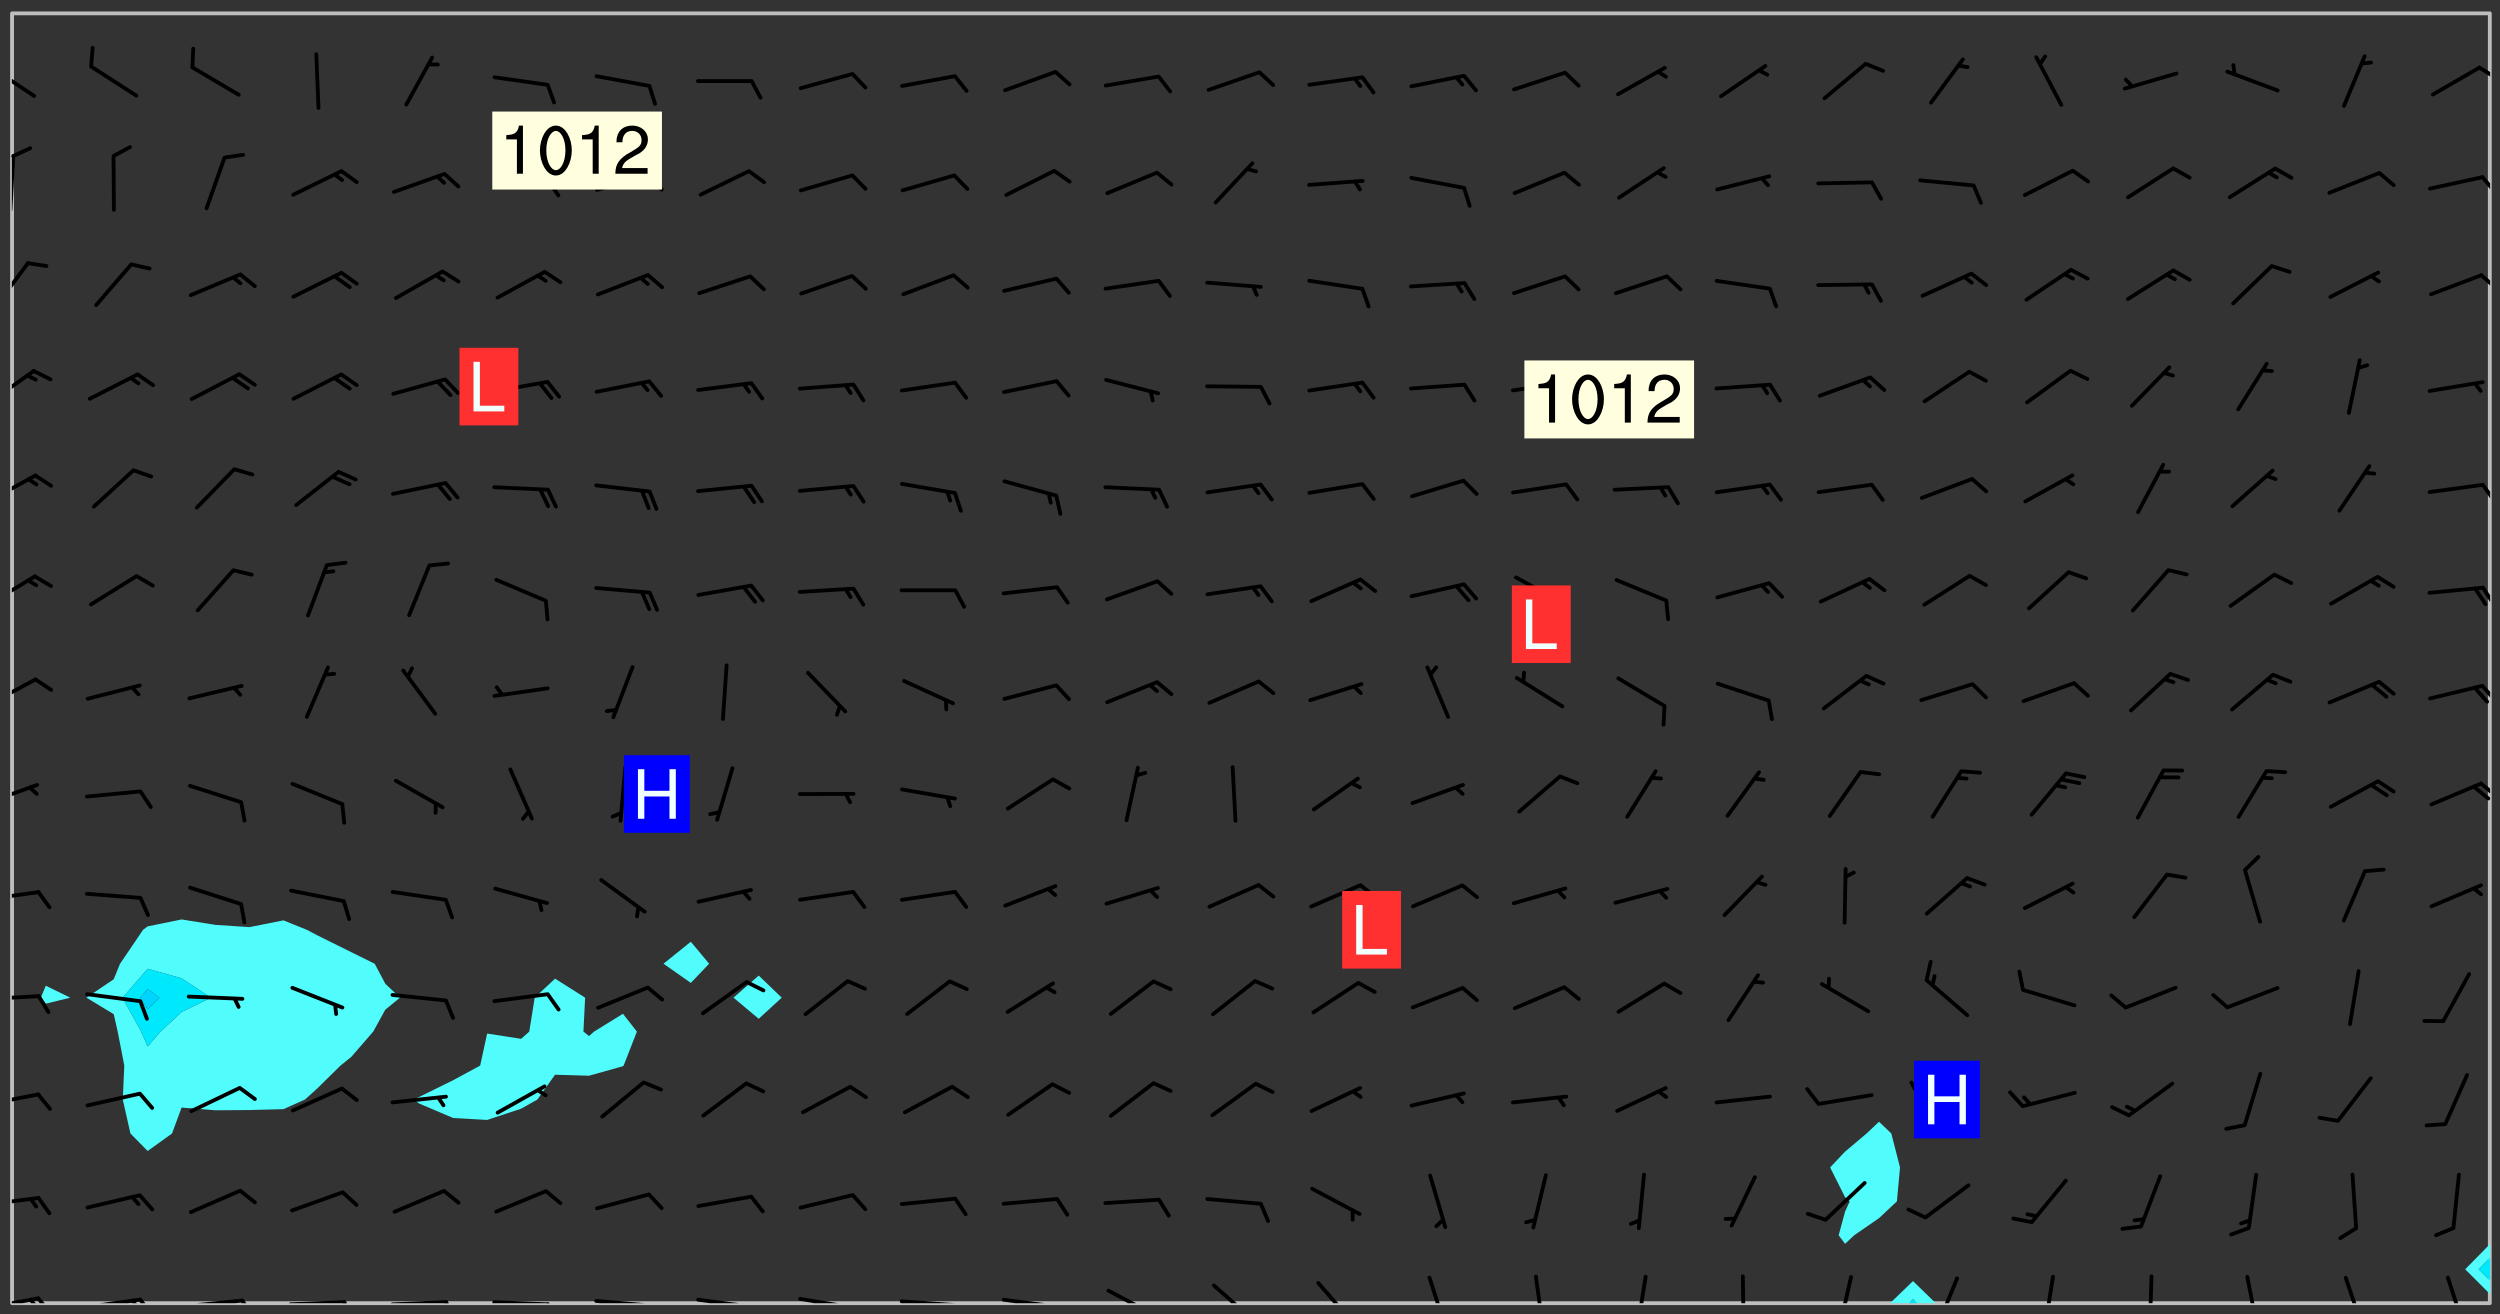 <svg xmlns="http://www.w3.org/2000/svg" role="img" xmlns:xlink="http://www.w3.org/1999/xlink" viewBox="142.45 309.95 326.84 171.84"><rect x="142.45" y="309.95" width="326.84" height="171.84" fill="#333333" stroke="none"/><defs><clipPath id="a"><path d="M144 311.672h1v168.656h-1zm0 0"/></clipPath><clipPath id="b"><path d="M144 311.672h324v168.656H144zm0 0"/></clipPath><clipPath id="c"><path d="M389 477h7v3.328h-7zm0 0"/></clipPath><clipPath id="d"><path d="M391 479h3v1.328h-3zm0 0"/></clipPath><clipPath id="e"><path d="M467 311.672h1V473h-1zm0 0"/></clipPath><clipPath id="f"><path d="M144 479h4v1.328h-4zm0 0"/></clipPath><clipPath id="g"><path d="M147 479h3v1.328h-3zm0 0"/></clipPath><clipPath id="h"><path d="M146 479h2v1.328h-2zm0 0"/></clipPath><clipPath id="i"><path d="M153 479h9v1.328h-9zm0 0"/></clipPath><clipPath id="j"><path d="M160 479h3v1.328h-3zm0 0"/></clipPath><clipPath id="k"><path d="M159 479h2v1.328h-2zm0 0"/></clipPath><clipPath id="l"><path d="M166 479h9v1.328h-9zm0 0"/></clipPath><clipPath id="m"><path d="M173 479h3v1.328h-3zm0 0"/></clipPath><clipPath id="n"><path d="M180 479h8v1.328h-8zm0 0"/></clipPath><clipPath id="o"><path d="M187 479h2v1.328h-2zm0 0"/></clipPath><clipPath id="p"><path d="M193 479h9v1.328h-9zm0 0"/></clipPath><clipPath id="q"><path d="M200 479h3v1.328h-3zm0 0"/></clipPath><clipPath id="r"><path d="M206 479h9v1.328h-9zm0 0"/></clipPath><clipPath id="s"><path d="M213 480h3v.328h-3zm0 0"/></clipPath><clipPath id="t"><path d="M220 479h8v1.328h-8zm0 0"/></clipPath><clipPath id="u"><path d="M227 480h2v.328h-2zm0 0"/></clipPath><clipPath id="v"><path d="M233 479h8v1.328h-8zm0 0"/></clipPath><clipPath id="w"><path d="M240 480h2v.328h-2zm0 0"/></clipPath><clipPath id="x"><path d="M246 479h9v1.328h-9zm0 0"/></clipPath><clipPath id="y"><path d="M253 480h3v.328h-3zm0 0"/></clipPath><clipPath id="z"><path d="M260 479h8v1.328h-8zm0 0"/></clipPath><clipPath id="A"><path d="M267 480h2v.328h-2zm0 0"/></clipPath><clipPath id="B"><path d="M273 479h8v1.328h-8zm0 0"/></clipPath><clipPath id="C"><path d="M279 480h2v.328h-2zm0 0"/></clipPath><clipPath id="D"><path d="M287 478h7v2.328h-7zm0 0"/></clipPath><clipPath id="E"><path d="M300 477h7v3.328h-7zm0 0"/></clipPath><clipPath id="F"><path d="M314 477h6v3.328h-6zm0 0"/></clipPath><clipPath id="G"><path d="M329 476h3v4.328h-3zm0 0"/></clipPath><clipPath id="H"><path d="M342 476h3v4.328h-3zm0 0"/></clipPath><clipPath id="I"><path d="M356 476h2v4.328h-2zm0 0"/></clipPath><clipPath id="J"><path d="M370 476h1v4.328h-1zm0 0"/></clipPath><clipPath id="K"><path d="M382 476h3v4.328h-3zm0 0"/></clipPath><clipPath id="L"><path d="M395 476h4v4.328h-4zm0 0"/></clipPath><clipPath id="M"><path d="M409 476h3v4.328h-3zm0 0"/></clipPath><clipPath id="N"><path d="M423 476h1v4.328h-1zm0 0"/></clipPath><clipPath id="O"><path d="M436 476h2v4.328h-2zm0 0"/></clipPath><clipPath id="P"><path d="M448 476h4v4.328h-4zm0 0"/></clipPath><clipPath id="Q"><path d="M462 476h3v4.328h-3zm0 0"/></clipPath><clipPath id="R"><path d="M144 466h4v2h-4zm0 0"/></clipPath><clipPath id="S"><path d="M144 452h4v3h-4zm0 0"/></clipPath><clipPath id="T"><path d="M144 439h4v2h-4zm0 0"/></clipPath><clipPath id="U"><path d="M144 426h4v2h-4zm0 0"/></clipPath><clipPath id="V"><path d="M144 412h4v4h-4zm0 0"/></clipPath><clipPath id="W"><path d="M466 412h2v3h-2zm0 0"/></clipPath><clipPath id="X"><path d="M465 412h3v3h-3zm0 0"/></clipPath><clipPath id="Y"><path d="M144 398h4v5h-4zm0 0"/></clipPath><clipPath id="Z"><path d="M466 399h2v3h-2zm0 0"/></clipPath><clipPath id="aa"><path d="M144 385h4v5h-4zm0 0"/></clipPath><clipPath id="ab"><path d="M466 386h2v4h-2zm0 0"/></clipPath><clipPath id="ac"><path d="M144 371h4v5h-4zm0 0"/></clipPath><clipPath id="ad"><path d="M466 373h2v3h-2zm0 0"/></clipPath><clipPath id="ae"><path d="M144 358h4v5h-4zm0 0"/></clipPath><clipPath id="af"><path d="M144 344h3v7h-3zm0 0"/></clipPath><clipPath id="ag"><path d="M466 345h2v3h-2zm0 0"/></clipPath><clipPath id="ah"><path d="M144 330h1v8h-1zm0 0"/></clipPath><clipPath id="ai"><path d="M144 329h3v2h-3zm0 0"/></clipPath><clipPath id="aj"><path d="M466 332h2v4h-2zm0 0"/></clipPath><clipPath id="ak"><path d="M144 318h4v5h-4zm0 0"/></clipPath><clipPath id="al"><path d="M466 318h2v3h-2zm0 0"/></clipPath><g id="am" clip-path="url(#clip1)"><path fill="#fff" fill-opacity="0" fill-rule="evenodd" d="M0 0h1000v1000H0zm0 0"/><path fill="#d3d3d3" fill-opacity="0" fill-rule="evenodd" d="M162.152 355.867l-.234.293.059.234.117.172.176.234.293.348.113.059.117-.172.059-.234.176-.176.465-.176h.699l.234.293.289.816.059.176.176.23.352.234.699.699.172.176.234.348.234.41.289.582.41.465.23.234.234.176.117.23.176.293.172 1.164v.234l.059.289.059.117.117.117.348.41.117.172.176.176.176.234.117.172.172.352.059.234.234.406.234-.059-.176.176-.059.93h-.582l-.234-.113-.348.113-.117.117-.059.293-.059.176-.117.172-.465.293-.059.234-.059.113v.645l.059.172v.41l.059.059v.406l.059.406.117.176.059.059.23.641-.059.293v.699l-.059.582v.234l-.059.23-.055.352v1.922l.055.117h.426l-.367.117-.023.352.891 1.168 1.742.539 1.34.359v.539l.09.809.535.715 1.52.27.891-.086.09 1.164.535.18 1.16-.18 2.055-.984 1.16-.363 1.879-.176 1.695-.18-.18.719-1.516.086-1.25.09-.805.27-1.074.809.27.719.535.898-.18.625-.266.809.266 1.078.625.898.805.18 1.25-.18-.266.723.098.504.055.293v.172l.059.293v.406l.176.117.352.117h.406l.293-.176.113-.117.059-.117.117-.23.059-.176.352-.465.23-.176.176-.059.176.059.059.176.117.988.055.469.059.172.117.234.176.059.816.059h.289l.117.234.059.406.059.352v1.105l.117.293.117.348.289.699.176.352.582.754.352.176.172.059.469.234.641.465.348.234.293.176.293.055.23.062.816.348.293.176.113.172.352.352.117.176.523.641v.289l.059.352v.348l.059.352.059.289.117.059.172.059h.176l.582.234.176.117.176.289.176.234.113.234.293.23.117.117v.41l.059.055.289.234.234.117.059.117.117.172.059.117.23.234.059.176.234.059.117.059-.117.113-.059.117v.117l-.117.293-.117.289v.582l.176.117.117.059.059.117.117.117.113.059.176.348.059.352.059.406v.176l-.059.176-.117.699v.172l.117.176.293.293h.406l.176.117.117.172.117.293v.234h-.527l-.23-.234h-.234l-.176.059-.059.699.059.348.117.176.176.41.117.23.289.469.176.055h.523l.234.059.758.641.059.293v.234l.059.059.23.348v.352l-.117.172v.293l.293.289.293.176.172.059.293.176.293.117.582.406.289.234.293.176.219.16.016.012.23.176.641.523.176.234.117.176.176.176.113.172v.641l.117.176.469.117.582.117.234.059.23.113.293.117.113.059.586.352.289.172.176.062.176.055.176.059.699.352.289.176.234.055.289.176.234.117.641.406.293.117.172.059.234.059.41.059.23.059.234.117.059.172-.41.176.469.059.059.293.113.234.176.055.234.059.176.059.406.117.641.234.117.172.059.234v.176l-.059.117-.059.406.234.234.117.059.348.117.641.23.176.117.289.117.176.176.234.465.582 1.105.176.176.348.176.176.117.352.117 1.047.523.234.059.465.113.293.059.465.176.758.582.234.234.348.465.176.176.289.234.816.699.293.176.289.289.293.176.293.289.695.641.176.176.293.234.289.234.469.289.641.582.348.234.234.293.348.348.352.465.934.992.348.406.117.176.234.059.113.117.645.176.23.113.234.059.293.176.23.117.934.699.406.406.234.176.406.176.234.117.816.348.348.234.234.117.293.289.23.117.758.352.352.172.23.059.293.117.234.059.871.176h.816l.469.23.172.059.875.699.465.117.293.059.176.059.23.059.469.059.348.059.352.059.406.059h.293l.172.059v.23l.176.176h.293l.348.059.352.059.699.117h.641l.465-.234.293-.176.172-.117.41-.172.289-.176.934-.465.469-.293.523-.293.465-.172.465-.176 1.051-.465.289-.117.41-.117.289-.117.527-.176 1.516-.699.582-.348.289-.059.293-.059.348-.117.875-.23.352-.117h.113l.234-.059.875-.234.234-.059h.812l.352-.059.816-.117.172-.059.352-.055.293-.059.23-.059.816-.176.176-.059h.348l.234-.059.465-.117.758-.172.234-.059h.348l.41-.117.289-.059 1.285-.059h.289l.41-.059.23-.059h.176l.875-.117h.406l.41-.117h.348l.352-.113.871-.059h1.75l1.047.289.41.117.289.117.352.117.289.117 1.051.172.289.059h.293l.293.059.172.059.41.059.172.059.117.059h.117l.117.059.352.059h.113l.41.066 1.922.395 1.926.395 1.52.449 1.695.719 2.145.805 1.605-.719 1.43-.805 1.16-1.078 1.25-.449 3.035-.719 1.875-.359 2.145-1.348 2.234-1.254 2.5-1.258 1.695-.449 1.785-.18 1.16-.27.625.539 1.34-.27.715-.988.984-1.344.445-.18.805-.359 1.875-.539 1.785-.449 1.25-.27 1.16-.09 1.699-.09 1.961-.27 1.25-.09h.539l.625-.09h.891l2.145-.18 2.41-.18 2.59-.09 1.695.18 1.609.09 1.43.359 1.16.719 1.875.988 1.16 1.527.266.715.629.09.355.898.535.539.535 1.527 1.074.359h.535l-.805.535.09 1.707.715 2.695.891.805.895.988.715 1.258 1.785.539 1.52-.18.355 1.344 1.609-.805.98-.539.27.27.316-.215.219-.145.801.449.449-.359h.355l.535-.27.539-.719.535-.27.625-.988 1.16.449.84.371 1.395.617 1.695-.18h1.605l1.785.09.18-1.707.535-1.344.805.27.492.848.402.406-.09.539v.359l.715.449.711-.27h1.43l.359.988.445 1.258.715 1.344 1.25.629 1.695.629.715-.18.18-.539.98-.09.449.359.086 1.258-.266.629-.535.18v.539l.715.984.266.539.984.988.801 1.078-.266.359-.09.898-.625 2.332-.355 2.066-.09 1.793-.18.719-.09.539v1.438l-.98 1.883-.359 1.707-.535.898-.805 1.168-.266.539 2.055 1.254.086.359-.355.539-.09-.18v.809l.09 1.438-.445.715-1.074.094-.266.715.535.898.805.719 1.16.809 1.34.27.445.359-.355.449-1.789-.09-1.25-.449-.715-.719-.625-.09-.176 3.59-.188 1.309h89.359V311.703h-55.27v49.082l.762.125 3.289.543 2.023 2.836v2.754l2.352.332 2.348.332h4.051l-1.379 4.16-2.023.707-2.023.703-.543.344-2.594 1.617-.188.117-2.023-2.078-.73-2.742-2.672-2.078-1.375-3.5-.066-.082-1.957-2.672 2.75-1.418v-49.082H294.422v91.414l.117.031.133.012.074.074.105.047.09.059.086.059.09.059.297.297.059.09.031.117.027.117.016.137-.031.117-.059.09-.059.086-.043.105-.047.102-.027.121v.145l.176.27.148.148.074.086.074.074.043.105.062.09.059.086.043.105.059.09.047.102.043.105.059.086.117.18.074.074.062.086.059.09.043.105.059.09.059.086.062.09.059.09.043.102.117.18.074.074.059.086.074.074.09.059.105.047h.148l.133-.016.133.016.102-.047.074-.074.047-.102-.016-.133v-.148l-.047-.105-.027-.117-.047-.102-.027-.121-.043-.102-.062-.09-.043-.102-.043-.105-.031-.117-.016-.133-.012-.137.086-.059.059-.086.121-.031.043.105.016.133v.117l.059.102.059.09.09.059.148.148.059.09.043.105-.012.102.086.059.105.047.086.059.09.059.074.074-.117.027-.105.047-.086.059-.074.074-.059.09-.062.086-.027.121-.047.102-.043.105-.031.117-.012.133-.016.133v.148l.027.117.047.105.043.102.059.09.074.074.09.059.074.074.09.059.059.09.043.105.047.102.117.031.133.016h.148l.117-.031.105.043.043.105.047.102.027.121L299.5 410l.027.117.031.121.027.117.105.043.102.047.133-.016.148.148.062.086.074.074.07.074.09.062.105.043.102.043.117.031.137.016.117-.031.074-.074.027-.117-.012-.133-.031-.121-.027-.117.043-.105h.117l.09.062.117.027h.148l.133.016h.148l.133.016.133-.016h.148l.133-.016.133-.012.137.012.117-.027.133-.016.191-.059-.059.176-.016.133-.027.121-.016.133-.059.086-.133.016-.105.047-.105.043-.117.031-.117.027-.266.031h-.148l-.133.016-.074.074.059.086.148.148.117.18.074.07.09.062.09.059.086.059.09.059.102.043.105.062.105.043.086.059.105.047.102.043.18.117.059.09-.043.102-.047.105.016.133.223.223.059.09.043.102.031.121.043.102.016.133.031.117.012.137.031.117.148.148.102.043.105.043.117.031.133.016.137.016h.117l.117-.031.09-.059.043-.105.047-.102.043-.105.031-.117.012-.133v-.148l-.012-.133-.016-.133-.031-.117-.043-.105-.047-.105-.043-.102-.043-.105-.016-.133.016-.133.027-.117.031-.117.027-.121.047-.102.09-.059.086-.062.074-.074.09-.059.223-.223.059-.086.074-.074.117-.18.059-.086v-.148l-.074-.074-.102-.047-.105-.043-.102-.043-.059-.09-.047-.105-.027-.117.09-.059.117-.031.102-.043.18-.117.148-.148.012-.133-.012-.105-.09-.059-.133.016h-.148l-.133.016-.133-.016-.121-.031-.086-.059-.074-.074-.059-.09-.062-.086-.117-.18-.059-.086.031-.121.086-.059.121-.031.059-.086v-.121l-.031-.117-.059-.09-.059-.086-.047-.105-.027-.117-.016-.133.059-.09.074-.074.09-.059.117-.18.074-.074.059-.086.148-.148.121-.031.133-.016.133.016.074.074.043.105.016.133-.031.117-.117.031-.133.012-.148.148-.043.105-.047.102-.027.121-.031.117v.148l.031.117.043.105.059.09.074.07.074.074.117.031.121.027.117-.027.133-.016h.117l.09.059.074.074.047.105.059.086.102.047.133.016.105.043.086.059-.012.105-.074.074-.18.117-.059.09-.09.059-.07.074-.074.074-.062.09-.027.117-.016.133.016.133-.016.133v.148l.016.133.027.117.031.121.074.074.09.059.086.059.09.059.117.031v.086l-.102.047-.09.059-.266.031-.117.027h-.148l-.105.043-.102.047-.059.09-.062.234-.012.133-.031.121-.016.133v.293l-.012.133.012.137.016.133.133.016.133.012.121.031.086.059.074.074.047.105.043.102.016.133v.445l-.016.133v.445l.031.266.027.117.016.133.031.117.086.211.031.266v.148l-.031.117-.027.117-.031.121-.027.117-.031.117-.031.121-.012.133-.016.133.09.059.117-.031.102.016.047.105-.031.266v.441l-.043.105-.047.105-.043.102-.043.105-.059.086-.031.121-.043.117-.031.117-.016.133.016.133.059.09.105.047.086.059.059.086-.012.137-.031.117-.043.102v.445l-.016.133v.148l-.031.117-.043.105-.027.117-.047.105-.043.102-.031.121-.027.117-.031.133-.031.117-.027.117-.043.105-.031.117-.031.121-.012.133-.016.133v.297l.027.117v.148l.047.398.027.117.059.09.121.031h.148l.133-.016.059.09v.117l-.059.09-.09.059-.102.043-.105.047-.09.059-.086.059-.137.016-.117-.031-.133-.016-.102.047-.062.086-.012.137-.016.133-.031.117-.027.117-.016.133-.031.121v.297l.016.133.031.117v.148l.012.133v.148l-.027.117-.047.102-.027.121-.031.117-.059.09-.074.074-.102.043-.105.047-.117.027-.121.031-.102-.047.059-.086.105-.047.027-.117.031-.117.027-.121.031-.117v-.148l.016-.133-.031-.117-.043-.105-.105.016-.074.074-.102.043-.09.062-.074.074-.043.102-.016.133-.031.117L304.25 426l-.031.117-.027.117-.031.121-.027.117-.031.117-.043.105-.09.059h-.09l-.117-.031-.031-.086.016-.137-.031-.117v-.148l-.012-.133v-.148l-.062-.234-.027-.121-.043-.102-.047-.105-.059-.086-.059-.09-.043-.105-.062-.086-.148-.148-.07-.074-.105-.047-.105-.043-.102-.043-.297-.297-.09-.074-.086-.059-.105-.043-.09-.062-.086-.059-.105-.043-.09-.059-.086-.062-.074-.07-.105-.047-.086-.059-.105-.043-.09-.062-.102-.043-.105-.043-.086-.059-.105-.047-.105-.043-.102-.047-.09-.059-.102-.043-.105-.043-.09-.062-.117-.027-.133-.016-.133.016H299.75l-.133.016-.117-.031-.09-.059-.074-.074-.09-.059-.102-.047h-.148l-.121-.027-.102-.043-.074-.074-.117-.18-.09-.059-.102-.043-.09-.062-.105-.043-.09-.059-.086-.059-.105-.047-.059-.086-.059-.09-.043-.105-.047-.102-.074-.074-.086-.059-.074-.074-.09-.059-.223-.223-.043-.105-.031-.266.105-.043h.145l.105.043.074.074.09.059.086.059.105.047.09.059.148.148.07.074.148.148.062.086.074.074.086.059.074.074.09.062.09.059.086.059.27.176.102.047.105.043.102.043.047-.074.059-.086.074-.074.07-.074.105.043.074.074.059.09.043.102.047.105.043.105.121.027.117-.027.074-.09.043-.105.059-.09.074-.074.105-.043.117-.027.133.012.09.059.148.148.059.09.043.105.047.102.043.105.043.102.105.047.105.043.133.016.086-.059.059-.09.074-.074.105-.043.117.027.105.047.102.043.105.043.102.047.18.117v.117l-.016.133.016.133.016.137.059.086.102.047.121.027.117.031h.148l.117-.031.059-.09.18-.117.059-.09.074-.074.059-.086.117-.18.18-.117.117.031.09.059.043.074-.016.133v.117l.09.059h.148l.133-.016.133-.012.266-.031.105-.043.117-.031.121-.027.074-.074.07-.074.062-.09-.016-.105-.047-.102-.102-.043-.105-.016-.117.027-.266.031h-.148l-.074-.074-.09-.059-.117-.031-.117-.027-.133-.016h-.148l-.133.016h-.297l-.105-.047-.148-.148-.043-.102-.059-.09.223-.223.086-.059.105-.043.117-.031.133-.016.133.016.137.016.102.043.133-.012.09-.062.102-.043.062-.09-.047-.102-.09-.059-.117-.031-.102-.043-.059-.09-.062-.09v-.117l.016-.133.105-.047.074-.07v-.121l-.09-.059-.031-.117.09-.059.074-.074.043-.105.059-.09.047-.102.016-.133v-.148l-.047-.105-.043-.102-.09-.059-.133-.016-.102-.043-.137-.016-.117-.031h-.445l-.133-.016-.133-.012-.133-.016-.117-.031h-.148l-.133-.016-.133-.012-.266-.031-.121-.043-.086-.059-.074-.074v-.148l.012-.133.105-.047.102-.043.133-.016h.152l.133-.016h.293l.121.031.102.043.09.059.234.062.121-.047.09-.059.102-.043.133-.016.105.043.102.047.133.012.121-.027h.145l.121-.031.117-.027.105-.047.074-.074.086-.059.148-.148.059-.086.047-.105.027-.117.016-.105-.102-.043-.09-.059-.117-.031-.105-.043-.09-.062-.074-.086-.074-.074-.102-.043-.105-.047-.102-.043-.059-.09-.047-.102-.086-.211-.062-.086-.059-.09-.074-.074-.086-.059h-.27l-.117.031-.09.059-.102.043-.133.016-.105-.016-.027-.117-.062-.09-.117-.031-.102-.043-.148-.148-.031-.117-.016-.105.074-.074.18-.117.117-.027.117-.031.137.016.102.043.105.043.102.047.105.043.117.031.133.016.117.027.133.016.105-.016.09-.059-.074-.074-.105-.043-.074-.074-.074-.09-.148-.148-.086-.059-.09-.059-.074-.074-.09-.059-.102-.047-.121-.027-.102-.047-.105-.043-.117-.031-.102-.043-.121-.031h-.148l-.117.031-.105.043-.086.062-.18.117-.086.059-.09.059-.105.047-.086.059-.105.043-.102.043-.105.047-.074.074-.059.09-.059.086-.047.105-.059.086-.074.074-.133-.012-.117-.031h-.117l-.074.074-.09.059-.074.074-.09.059-.086.059-.105.047-.102.043-.137.016-.102-.043-.148-.148-.105-.047h-.086l-.105.047-.102.043-.121.031-.117-.031-.074-.074v-.117l.031-.121.074-.07.059-.09.074-.074.117-.031.105-.043h.293l.133-.016.137-.016.102-.043.09-.059.102-.047.09-.059.133-.012.09.059.133.012.09-.059.086-.059.105-.043.09-.059.086-.062.09-.059.148-.148.059-.086.059-.09.105-.043.133-.016.117.027.121.031.059-.059.059-.09.031-.266.027-.117.105.012.133.016.102-.043.09-.059.059-.09.074-.074.059-.09.047-.102.012-.133-.012-.133-.047-.105-.148-.148-.059-.09-.059-.086-.043-.105v-.445l.016-.133v-.148l.012-.133-.059-.059-.09.059-.102-.043-.18-.117-.086-.059-.062-.09-.059-.09-.074-.074-.086-.059-.121.031-.102.012-.105.047-.086.059-.105.043-.148.148-.09.059-.086.059-.09.062-.105.043-.133.016v-.121l.105-.043.117-.031.074-.07.043-.105v-.148l-.027-.117-.148-.148-.133-.016h-.148l-.117.031-.105.043-.102.043-.09.062-.117.027-.074-.074.012-.133-.043-.102-.043-.105-.09-.059-.117.027-.121.031-.117.031-.102.043-.121.031-.102.043-.105.043-.09.059-.102.016v-.117l.016-.133-.059-.09-.074.043-.148.148-.059.09-.074.074-.047.105-.043.102-.074.074-.059.09-.074.074-.059.086-.074.074-.09.062-.074.07-.074.074-.102.016-.133.016-.105-.043v-.121l.148-.148.043-.102.059-.09.047-.102.043-.105.059-.09.031-.117.043-.102.031-.121.027-.117.047-.105.043-.102.043-.105.074-.07.09-.062.09-.059.102-.043h.297l.266-.031.105-.043-.074-.074-.117-.031-.105-.043-.09-.059-.102-.047-.09-.059-.102-.043-.105-.043-.09-.062-.086-.059-.105-.043-.102-.043-.121-.031-.117-.031-.102-.043L297.5 410.25l-.102-.043-.09-.059-.043-.105-.016-.133.102-.043.133-.016.137.016.133-.016.102-.043.059-.09.016-.105-.09-.059-.074-.074-.102-.043-.09-.059-.148-.148-.043-.105-.016-.133v-.293l-.059-.09-.09-.059-.074-.074-.043-.105-.031-.117-.059-.09-.074-.074-.117-.027-.074-.074-.09-.059-.09-.062-.086-.059-.074-.074-.059-.086-.047-.105-.086-.059-.148-.148-.195-.059-.133.016-.102.043-.074.074-.047.102-.043.105-.059.09-.059.086-.297.297-.09.059h-.086l-.062-.086-.043-.105.031-.117.059-.09.027-.117-.012-.133-.09-.062-.105.047-.117.027-.117.031-.27.176-.102.047-.117.027-.105.047-.09.059-.102.043-.059-.086-.047-.105.016-.133.047-.105.07-.074.074-.07.059-.09v-.148l-.043-.105h-.238l-.102.047-.031.117-.027.117-.031.121-.074.043-.133.016-.074-.047-.043-.102-.043-.105-.047-.102-.043-.105-.121.031-.102.043-.133.016-.117.031-.105.043-.09.059-.102.047-.121.027-.133.016-.102-.043-.059-.09-.047-.105-.043-.102-.043-.105v-.117l.059-.09.086-.059.18-.117.102-.047.105-.043.105-.059.102-.043.09-.062.102-.043.105-.059.102-.047.09-.059.105-.043.102-.043.09-.062.102-.043.137-.016.117.031.102.043.121.031.102.043.105.047.102.043.105.043.102.047.105.043.102.043.105.047.086.059.105.043.117.031.105.043.102.047.09.059.105.043.102.043.105.047.117.027.102.047.121.027h.148l.086-.059.016-.102.059-.09-.027-.117-.074-.074-.117-.18-.074-.074-.09-.074-.18-.117-.086-.059-.105-.043-.102-.047-.27-.176-.059-.09-.074-.074-.059-.09-.043-.102-.031-.117-.016-.137v-.562l-.012-.133-.016-.133-.031-.117-.016-.133-.012-.133-.031-.121-.223-.223-.059-.086-.016-.105.031-.117.133-.016v-91.414H172.992v1.453l-.059.234-.352 1.051-.172.523-.117.348-.176.41-.117.172-.234.293-.23.059h-.352l-.117.059-.23.406v.293l.117.176.23.23.117.234.641.758.293.465.176.234.23.352.234.348.641.816.176.465.172.41.117.695.176.469.117 1.398.059.465v.875l.117 1.047v4.781l-.059.465-.352 1.281-.176.523-.113.41-.352.93L172.934 336l-.234.582-.117.176-.172.348-.176.406-.352.816-.059.293-.113.293-.117.289-.059.176-.117.875-.059.406-.059.117-.059.176-.059.172-.23.527-.117.172v.234l-.117.234-.059.172-.176.586v.289l-.059.176v.293l-.059.113-.059.527v.172l-.055.234v2.621l-.176.816-.117.176-.176.234-.117.172-.113.234-.586.934-.23.289-.293.465-.176.234-.289.352-.352.699-.113.23-.176.41-.176.23-.406.527-.816.699-.293.172-.289.234-.176.117-.176.176-.523.406-.527.176-.172.176-.234.055-.641.176h-.758m12.211 31.023l-1.074.449.359.895 1.25-.715.445-.539-.98-.09"/><path fill="#d3d3d3" fill-opacity="0" fill-rule="evenodd" d="M201.508 416.598h-.895l.449.629.98.359.805-.09.445-.988-.176.09-.715-.355-.895.355m154.621 59.07l-.059-.523v-.293l.113-.293.059-.23.469-.469h.113l.117-.113.117-.059h.176l.234-.059h.348l.234.059.117.059.23.172.059.176.117.582v.293l-.117.176-.172.289-.176.176-.527.523-.23.234-.117.059h-.176l-.117-.059-.406-.293-.176-.117-.117-.059-.059-.113-.055-.117m6.641-10.957l-.059-.172v-1.109l.059-.172.176-.059.172-.059h.176l.234-.059.117.059.059.699-.059.172-.117.176-.117.059-.234.523-.113.059h-.234l-.059-.117m9.613-14.391l-.117-.176v-.699l.293-.875.117-.172.176-.352.113-.23.117-.293.352-.758.117-.23.172-.234h.176l.117-.059h.641l.117.059.234.234.172.113.352.293.117.117.113.176v.113l.117.059.117.117v.699l-.059.176v.23l-.059.176-.348 1.051-.117.23-.117.234-.117.059-.23.234-.641.289h-.875l-.41-.117-.641-.465"/><path fill="none" stroke="#bebebe" stroke-linecap="round" stroke-linejoin="round" stroke-miterlimit="10" stroke-width=".5" d="M467.957 311.695H144.027v168.625h323.93v-168.625"/><g clip-path="url(#a)"><path fill="#fff" fill-opacity="0" fill-rule="evenodd" d="M144 475.891v4.438h.004H144V311.672h.004H144v164.219"/></g><g clip-path="url(#b)"><path fill="#fff" fill-opacity="0" fill-rule="evenodd" d="M144.004 480.328V311.672h4.434V438.82l-.652 1.562.652.781 3.203-.781-3.203-1.562V311.672h17.754v118.48l-4.438.906-.598.449-3.012 4.438-.828 2.027-3.562 2.41 3.562 2.156.52 2.281.863 4.441-.199 4.438 1 4.438 2.254 2.293 3.184-2.293 1.254-3.387 4.438.355 4.438-.031 4.441-.117 2.809-1.258 1.629-1.469 3.016-2.969 1.422-1.148 2.855-3.293 1.582-2.871 1.922-1.566-1.922-1.82-1.387-2.617-3.051-1.508-4.438-2.199-1.387-.73-3.051-1.234-4.441.883-4.438-.289-4.438-.715V311.672h48.824v126.223l-2.66 2.488-.711 4.438-1.07.945-4.438-.691-.91 4.188-3.527 1.91-4.438 2.184-.77.344.77.531 4.438 1.887 4.438.25 4.438-1.465 2.133-1.203 2.309-3.242 4.438.133 4.438-1.246.09-.082 1.734-4.441-1.824-2.332-3.777 2.332-.66.582-.727-.582.219-4.438-3.93-2.488V311.672h17.75V433.07l-3.57 2.875 3.57 2.508 2.395-2.508-2.395-2.875V311.672h8.879v125.824l-3.301 2.887 3.301 2.762 3.008-2.762-3.008-2.887V311.672h146.465v144.93l-1.625 1.535-2.812 2.371-1.957 2.066 1.957 3.902.613.539-.613 1.336-.84 3.102.84 1.113 1.184-1.113 3.254-2.246 2.336-2.191.41-4.441-1.141-4.438-1.605-1.535V311.672h79.887v160.91l-3.258 3.309 3.258 3.258v1.18h-72.473l-2.977-2.898-2.996 2.898H144.004"/></g><path fill="#50fcfc" fill-rule="evenodd" d="M148.438 441.164l-.652-.781.652-1.562 3.203 1.562-3.203.781m8.879 1.375l-3.562-2.156 3.562-2.41.828-2.027 3.012-4.438.598-.449v5.543l-3.281 3.781 2.43 4.438.852 1.938 1.676-1.938 2.762-2.562 3.824-1.875-3.824-2.535-4.438-1.246v-5.543l4.438-.906 4.438.715 4.438.289 4.441-.883 3.051 1.234 1.387.73 4.438 2.199 3.051 1.508 1.387 2.617 1.922 1.82-1.922 1.566-1.582 2.871-2.855 3.293-1.422 1.148-3.016 2.969-1.629 1.469-2.809 1.258-4.441.117-4.438.031-4.438-.355-1.254 3.387-3.184 2.293-2.254-2.293-1-4.438.199-4.438-.863-4.441-.52-2.281"/><path fill="#00e8fc" fill-rule="evenodd" d="M160.902 444.82l-2.43-4.438 3.281-3.781v2.645l-.988 1.137.988 1.512 1.551-1.512-1.551-1.137v-2.645l4.438 1.246 3.824 2.535-3.824 1.875-2.762 2.562-1.676 1.938-.852-1.938"/><path fill="#00d4fc" fill-rule="evenodd" d="M161.754 441.895l-.988-1.512.988-1.137 1.551 1.137-1.551 1.512"/><path fill="#50fcfc" fill-rule="evenodd" d="M197.262 454.23l-.77-.531.77-.344 4.438-2.184 3.527-1.91.91-4.188 4.438.691 1.07-.945.711-4.438 2.66-2.488 3.93 2.488-.219 4.438.727.582.66-.582 3.777-2.332 1.824 2.332-1.734 4.441-.09.082-4.438 1.246-4.438-.133-2.309 3.242-2.133 1.203-4.438 1.465-4.438-.25-4.438-1.887m35.504-15.777l-3.57-2.508 3.57-2.875 2.395 2.875-2.395 2.508m8.879 4.691l-3.301-2.762 3.301-2.887 3.008 2.887-3.008 2.762m142.027 23.332l-1.957-3.902 1.957-2.066 2.812-2.371 1.625-1.535 1.605 1.535 1.141 4.438-.41 4.441-2.336 2.191-3.254 2.246-1.184 1.113-.84-1.113.84-3.102.613-1.336-.613-.539"/><g clip-path="url(#c)"><path fill="#50fcfc" fill-rule="evenodd" d="M389.551 480.328h2.441l.555-.535.551.535h2.426l-2.977-2.898-2.996 2.898"/></g><g clip-path="url(#d)"><path fill="#00e8fc" fill-rule="evenodd" d="M391.992 480.328l.555-.535.551.535h-1.105"/></g><path fill="#50fcfc" fill-rule="evenodd" d="M467.996 479.148l-3.258-3.258 3.258-3.309v1.793l-1.492 1.516 1.492 1.492v1.766"/><path fill="#00e8fc" fill-rule="evenodd" d="M467.996 477.383l-1.492-1.492 1.492-1.516v3.008"/><path fill="#50fcfc" fill-rule="evenodd" d="M467.996 477.383v1.766l.004.004v-1.766l-.004-.004"/><path fill="#00e8fc" fill-rule="evenodd" d="M467.996 474.375v3.008l.004.004v-3.016l-.004.004"/><path fill="#50fcfc" fill-rule="evenodd" d="M467.996 472.582v1.793l.004-.004v-1.793l-.004.004"/><g clip-path="url(#e)"><path fill="#fff" fill-opacity="0" fill-rule="evenodd" d="M467.996 311.672H468v160.906-160.906h-.004"/></g><g clip-path="url(#f)"><path fill="none" stroke="#000" stroke-linecap="round" stroke-linejoin="round" stroke-miterlimit="10" stroke-width=".5" d="M147.453 479.684l-6.906 1.289"/></g><g clip-path="url(#g)"><path fill="none" stroke="#000" stroke-linecap="round" stroke-linejoin="round" stroke-miterlimit="10" stroke-width=".5" d="M147.453 479.684l1.531 1.918"/></g><g clip-path="url(#h)"><path fill="none" stroke="#000" stroke-linecap="round" stroke-linejoin="round" stroke-miterlimit="10" stroke-width=".5" d="M146.449 479.871l.766.961"/></g><g clip-path="url(#i)"><path fill="none" stroke="#000" stroke-linecap="round" stroke-linejoin="round" stroke-miterlimit="10" stroke-width=".5" d="M160.797 479.855l-6.965.945"/></g><g clip-path="url(#j)"><path fill="none" stroke="#000" stroke-linecap="round" stroke-linejoin="round" stroke-miterlimit="10" stroke-width=".5" d="M160.797 479.855l1.434 1.992"/></g><g clip-path="url(#k)"><path fill="none" stroke="#000" stroke-linecap="round" stroke-linejoin="round" stroke-miterlimit="10" stroke-width=".5" d="M159.785 479.996l.715.996"/></g><g clip-path="url(#l)"><path fill="none" stroke="#000" stroke-linecap="round" stroke-linejoin="round" stroke-miterlimit="10" stroke-width=".5" d="M174.125 479.977l-6.992.703"/></g><g clip-path="url(#m)"><path fill="none" stroke="#000" stroke-linecap="round" stroke-linejoin="round" stroke-miterlimit="10" stroke-width=".5" d="M174.125 479.977l1.363 2.039"/></g><g clip-path="url(#n)"><path fill="none" stroke="#000" stroke-linecap="round" stroke-linejoin="round" stroke-miterlimit="10" stroke-width=".5" d="M187.457 480.191l-7.023.273"/></g><g clip-path="url(#o)"><path fill="none" stroke="#000" stroke-linecap="round" stroke-linejoin="round" stroke-miterlimit="10" stroke-width=".5" d="M187.457 480.191l1.234 2.121"/></g><g clip-path="url(#p)"><path fill="none" stroke="#000" stroke-linecap="round" stroke-linejoin="round" stroke-miterlimit="10" stroke-width=".5" d="M200.77 480.188l-7.02.285"/></g><g clip-path="url(#q)"><path fill="none" stroke="#000" stroke-linecap="round" stroke-linejoin="round" stroke-miterlimit="10" stroke-width=".5" d="M200.77 480.188l1.242 2.117"/></g><g clip-path="url(#r)"><path fill="none" stroke="#000" stroke-linecap="round" stroke-linejoin="round" stroke-miterlimit="10" stroke-width=".5" d="M214.086 480.473l-7.02-.285"/></g><g clip-path="url(#s)"><path fill="none" stroke="#000" stroke-linecap="round" stroke-linejoin="round" stroke-miterlimit="10" stroke-width=".5" d="M214.086 480.473l1.062 2.211"/></g><g clip-path="url(#t)"><path fill="none" stroke="#000" stroke-linecap="round" stroke-linejoin="round" stroke-miterlimit="10" stroke-width=".5" d="M227.391 480.629l-7-.602"/></g><g clip-path="url(#u)"><path fill="none" stroke="#000" stroke-linecap="round" stroke-linejoin="round" stroke-miterlimit="10" stroke-width=".5" d="M227.391 480.629l.965 2.258"/></g><g clip-path="url(#v)"><path fill="none" stroke="#000" stroke-linecap="round" stroke-linejoin="round" stroke-miterlimit="10" stroke-width=".5" d="M240.688 480.793l-6.965-.926"/></g><g clip-path="url(#w)"><path fill="none" stroke="#000" stroke-linecap="round" stroke-linejoin="round" stroke-miterlimit="10" stroke-width=".5" d="M240.688 480.793l.855 2.297"/></g><g clip-path="url(#x)"><path fill="none" stroke="#000" stroke-linecap="round" stroke-linejoin="round" stroke-miterlimit="10" stroke-width=".5" d="M253.988 480.895l-6.938-1.129"/></g><g clip-path="url(#y)"><path fill="none" stroke="#000" stroke-linecap="round" stroke-linejoin="round" stroke-miterlimit="10" stroke-width=".5" d="M253.988 480.895l.789 2.32"/></g><g clip-path="url(#z)"><path fill="none" stroke="#000" stroke-linecap="round" stroke-linejoin="round" stroke-miterlimit="10" stroke-width=".5" d="M267.34 480.578l-7.008-.5"/></g><g clip-path="url(#A)"><path fill="none" stroke="#000" stroke-linecap="round" stroke-linejoin="round" stroke-miterlimit="10" stroke-width=".5" d="M267.34 480.578l.996 2.246"/></g><g clip-path="url(#B)"><path fill="none" stroke="#000" stroke-linecap="round" stroke-linejoin="round" stroke-miterlimit="10" stroke-width=".5" d="M280.633 480.789l-6.965-.918"/></g><g clip-path="url(#C)"><path fill="none" stroke="#000" stroke-linecap="round" stroke-linejoin="round" stroke-miterlimit="10" stroke-width=".5" d="M279.621 480.652l.43 1.152"/></g><g clip-path="url(#D)"><path fill="none" stroke="#000" stroke-linecap="round" stroke-linejoin="round" stroke-miterlimit="10" stroke-width=".5" d="M293.57 481.973l-6.211-3.289"/></g><g clip-path="url(#E)"><path fill="none" stroke="#000" stroke-linecap="round" stroke-linejoin="round" stroke-miterlimit="10" stroke-width=".5" d="M306.414 482.656L301.148 478"/></g><g clip-path="url(#F)"><path fill="none" stroke="#000" stroke-linecap="round" stroke-linejoin="round" stroke-miterlimit="10" stroke-width=".5" d="M319.398 482.98l-4.605-5.305"/></g><g clip-path="url(#G)"><path fill="none" stroke="#000" stroke-linecap="round" stroke-linejoin="round" stroke-miterlimit="10" stroke-width=".5" d="M331.488 483.672l-2.152-6.688"/></g><g clip-path="url(#H)"><path fill="none" stroke="#000" stroke-linecap="round" stroke-linejoin="round" stroke-miterlimit="10" stroke-width=".5" d="M344.207 483.809l-.961-6.961"/></g><g clip-path="url(#I)"><path fill="none" stroke="#000" stroke-linecap="round" stroke-linejoin="round" stroke-miterlimit="10" stroke-width=".5" d="M356.484 483.797l1.113-6.938"/></g><g clip-path="url(#J)"><path fill="none" stroke="#000" stroke-linecap="round" stroke-linejoin="round" stroke-miterlimit="10" stroke-width=".5" d="M370.414 483.844l-.113-7.027"/></g><g clip-path="url(#K)"><path fill="none" stroke="#000" stroke-linecap="round" stroke-linejoin="round" stroke-miterlimit="10" stroke-width=".5" d="M382.891 483.754l1.559-6.852"/></g><g clip-path="url(#L)"><path fill="none" stroke="#000" stroke-linecap="round" stroke-linejoin="round" stroke-miterlimit="10" stroke-width=".5" d="M395.664 483.582l2.645-6.508"/></g><g clip-path="url(#M)"><path fill="none" stroke="#000" stroke-linecap="round" stroke-linejoin="round" stroke-miterlimit="10" stroke-width=".5" d="M409.75 483.801l1.102-6.941"/></g><g clip-path="url(#N)"><path fill="none" stroke="#000" stroke-linecap="round" stroke-linejoin="round" stroke-miterlimit="10" stroke-width=".5" d="M423.5 483.84l.23-7.023"/></g><g clip-path="url(#O)"><path fill="none" stroke="#000" stroke-linecap="round" stroke-linejoin="round" stroke-miterlimit="10" stroke-width=".5" d="M437.605 483.777l-1.352-6.898"/></g><g clip-path="url(#P)"><path fill="none" stroke="#000" stroke-linecap="round" stroke-linejoin="round" stroke-miterlimit="10" stroke-width=".5" d="M451.371 483.656L449.121 477"/></g><g clip-path="url(#Q)"><path fill="none" stroke="#000" stroke-linecap="round" stroke-linejoin="round" stroke-miterlimit="10" stroke-width=".5" d="M464.645 483.672l-2.168-6.684"/></g><g clip-path="url(#R)"><path fill="none" stroke="#000" stroke-linecap="round" stroke-linejoin="round" stroke-miterlimit="10" stroke-width=".5" d="M147.484 466.566l-6.969.895"/></g><path fill="none" stroke="#000" stroke-linecap="round" stroke-linejoin="round" stroke-miterlimit="10" stroke-width=".5" d="M147.484 466.566l1.418 2m-2.43-1.871l.707 1m13.555-1.484l-6.84 1.605m6.84-1.605l1.617 1.848m-2.609-1.613l.805.922m13.305-1.754l-6.445 2.801m6.445-2.801l1.922 1.531m11.48-1.316l-6.617 2.371m6.617-2.371l1.812 1.652m11.43-1.836l-6.473 2.738m6.473-2.738l1.906 1.547m11.422-1.516l-6.496 2.676m6.496-2.676l1.891 1.566m11.57-1.137l-6.789 1.816m6.789-1.816l1.672 1.797m11.707-1.504l-6.918 1.23m6.918-1.23l1.512 1.934m11.762-2.141l-6.832 1.645m6.832-1.645l1.625 1.836m11.77-1.371l-6.992.715m6.992-.715l1.363 2.039m11.957-1.992l-7 .621m7-.621l1.336 2.059m11.984-1.969l-7.012.441m7.012-.441l1.285 2.09m12.023-1.559l-7-.621m7 .621l.957 2.258m11.957-.918l-6.199-3.301m5.297 2.82v1.227m12.105.977l-1.973-6.746m1.684 5.766l-.879.855m12.68.168l1.633-6.832m-1.395 5.84l-1.188.309m14.738.766l.684-6.996m-.586 5.977l-1.133.469m13.168.219l3.047-6.332m-2.602 5.41l-1.227.051m13.062.113l5.117-4.816m-5.117 4.816l-2.324-.789m15.383.484l5.629-4.207m-5.629 4.207l-2.219-1.043m16.121 1.656l4.453-5.434m-4.453 5.434l-2.406-.48m3.055-.309l-1.203-.242m14.844 1.598l2.504-6.566m-2.504 6.566l-2.434.305m2.801-1.262l-1.219.152m14.938 1.004l.965-6.961m-.965 6.961l-2.301.844m2.441-1.859l-1.152.422m15.051.617l-.484-7.012m.484 7.012l-2.082 1.297m14.797-1.309l.715-6.988m-.715 6.988l-2.27.926"/><g clip-path="url(#S)"><path fill="none" stroke="#000" stroke-linecap="round" stroke-linejoin="round" stroke-miterlimit="10" stroke-width=".5" d="M147.449 453.031l-6.898 1.336"/></g><path fill="none" stroke="#000" stroke-linecap="round" stroke-linejoin="round" stroke-miterlimit="10" stroke-width=".5" d="M147.449 453.031l1.543 1.906m11.75-2.008l-6.855 1.539m6.855-1.539l1.598 1.863m11.457-2.613l-6.336 3.039m6.336-3.039l1.977 1.457m11.379-1.375l-6.414 2.871m6.414-2.871l1.938 1.508m11.664-.445l-6.988.75m5.973-.641l.688 1.016m13.215-2.469l-6.133 3.434m5.242-2.934l1.031.664m12.82-1.68l-5.422 4.469m5.422-4.469l2.27.941m11.148-.812l-5.625 4.211m5.625-4.211l2.219 1.043m11.375-.605l-6.188 3.332m6.188-3.332l2.043 1.363m11.27-1.367l-6.18 3.344m6.18-3.344l2.043 1.355m11.074-1.68l-5.785 3.992m5.785-3.992l2.18 1.125m11.031-1.266l-5.578 4.273m5.578-4.273l2.234 1.016m11.137-.941l-5.688 4.125m5.688-4.125l2.203 1.078m11.441-.52l-6.348 3.008m5.426-2.57l.984.73m13.5-.461l-6.844 1.594m5.848-1.363l.809.926m13.574-.742l-6.984.766m5.969-.656l.691 1.016m13.324-2.242l-6.355 2.996m5.43-2.559l.984.734m6.586.711l6.984-.766m6.359.961l6.93-1.156m-6.93 1.156l-1.492-1.949m14.758 1.332l7.027.078m-7.027-.078l-1.125-2.18m2.148 2.191l-1.129-2.18m13.531 3.082l6.805-1.75m-6.805 1.75l-1.656-1.812m2.645 1.555l-.824-.902m13.715 2.355l5.676-4.145m-5.676 4.145l-2.207-1.07m3.035.469L420.5 454.633m15.41 2.426l2.043-6.723m-2.043 6.723l-2.406.473m14.602-1.047l4.281-5.57m-4.281 5.57l-2.418-.406m16.449.832l2.852-6.422m-2.852 6.422l-2.449.176"/><g clip-path="url(#T)"><path fill="none" stroke="#000" stroke-linecap="round" stroke-linejoin="round" stroke-miterlimit="10" stroke-width=".5" d="M147.508 440.176l-7.016.414"/></g><path fill="none" stroke="#000" stroke-linecap="round" stroke-linejoin="round" stroke-miterlimit="10" stroke-width=".5" d="M147.508 440.176l1.277 2.094m12.012-1.426l-6.965-.922m6.965.922l.859 2.301m12.484-2.613l-7.02-.293m5.996.25l.531 1.105m13.566.078l-6.539-2.578m5.586 2.203l.137 1.219m14.355-1.77l-6.988-.723m6.988.723l.926 2.273m12.379-3.09l-6.969.906m6.969-.906l1.422 2.004m11.664-2.875l-6.508 2.648m6.508-2.648l1.883 1.574m11.039-2.293l-5.719 4.086m5.719-4.086l2.195 1.094m11.023-1.219l-5.531 4.336m5.531-4.336l2.242.996m11.098-.965l-5.578 4.273m5.578-4.273l2.23 1.02m11.27-.754l-5.949 3.742m5.082-3.195l1.066.609m12.938-1.414l-5.59 4.258m5.59-4.258l2.227 1.027m11.051-1.074l-5.516 4.352m5.516-4.352l2.246.988m11.25-.738l-5.879 3.855m5.879-3.855l2.148 1.18m11.504-.523l-6.551 2.543m6.551-2.543l1.855 1.602m11.418-1.703l-6.469 2.746m6.469-2.746l1.906 1.543m11.164-2.016l-5.98 3.688m5.98-3.688l2.117 1.238m10.141-2.328l-3.867 5.867m3.305-5.012l1.223.113m7.691.188l6.062 3.559m-5.18-3.043l.051-1.223m12.75.191l5.324 4.59m-5.324-4.59l.543-2.395m.234 3.062l.27-1.199m11.566 1.812l6.73 2.023m-6.73-2.023l-.48-2.406m13.895 4.715l6.531-2.59m-6.531 2.59l-1.871-1.59m15.172 1.555l6.559-2.523m-6.559 2.523l-1.852-1.609m17.883 3.816l1.129-6.938m11.055 6.547l3.391-6.156m-3.391 6.156l-2.453-.035"/><g clip-path="url(#U)"><path fill="none" stroke="#000" stroke-linecap="round" stroke-linejoin="round" stroke-miterlimit="10" stroke-width=".5" d="M147.48 426.582l-6.961.973"/></g><path fill="none" stroke="#000" stroke-linecap="round" stroke-linejoin="round" stroke-miterlimit="10" stroke-width=".5" d="M147.48 426.582l1.441 1.984m11.895-1.23l-7.004-.535m7.004.535l.984 2.25m12.176-1.441l-6.691-2.152m6.691 2.152l.43 2.414m12.984-2.805L180.5 426.383m6.891 1.371l.707 2.352m12.637-2.523l-6.949-1.027m6.949 1.027l.824 2.309m12.402-1.879l-6.77-1.887m5.785 1.613l.262 1.199m13.492.199L221.051 425m4.855 3.535l-.172 1.215m14.898-3.453l-6.855 1.543m5.859-1.316l.801.93m13.559-.898l-6.953 1.027m6.953-1.027l1.457 1.977m11.855-1.984l-6.949 1.043m6.949-1.043l1.461 1.969m11.656-2.723l-6.551 2.551m5.598-2.18l.93.801m13.426-.922l-6.723 2.051m5.742-1.75l.867.867m13.281-1.562l-6.43 2.84m6.43-2.84l1.93 1.516m11.395-1.492l-6.449 2.793m6.449-2.793l1.918 1.527m11.406-1.5l-6.469 2.742m6.469-2.742l1.906 1.543m11.555-1.141l-6.758 1.934m5.773-1.652l.852.883m13.465-1.102l-6.793 1.809m5.805-1.547l.836.898m12.52-2.773l-4.898 5.035m4.188-4.305l1.176.344m10.469-2.07l-.133 7.027m.113-6.004l1.094-.555m14.805.719l-5.262 4.652m5.262-4.652l2.301.859m-3.066-.184l1.148.43m13.43-.379l-6.258 3.199m5.348-2.734l1.004.703m12.234-2.352l-4.285 5.566m4.285-5.566l2.422.406m7.762-.996l1.98 6.746m-1.98-6.746l1.754-1.715m13.938 1.859l-2.77 6.457m2.77-6.457l2.445-.203m12.719 2.059l-6.469 2.746m5.527-2.348l.953.773"/><g clip-path="url(#V)"><path fill="none" stroke="#000" stroke-linecap="round" stroke-linejoin="round" stroke-miterlimit="10" stroke-width=".5" d="M147.309 412.57l-6.617 2.367"/></g><path fill="none" stroke="#000" stroke-linecap="round" stroke-linejoin="round" stroke-miterlimit="10" stroke-width=".5" d="M146.344 412.914l.91.824m13.559-.32l-6.996.672m6.996-.672l1.355 2.043m11.809-.637l-6.691-2.141m6.691 2.141l.438 2.414m12.785-2.16l-6.508-2.648m6.508 2.648l.25 2.441m12.867-2.031l-6.109-3.469m5.219 2.965l-.035 1.227m12.594.762l-2.816-6.438m2.406 5.5l-.762.961m12.762.258l.633-7m-.539 5.98l-1.133.477m13.668.41l2.004-6.734m-1.711 5.754l-1.203.242m18.742-2.641l-7.027.02m6.004-.016l.578 1.082m13.707-.477l-6.922-1.195m5.914 1.02l.387 1.168m13.426-3.5l-5.898 3.82m5.898-3.82l2.145 1.191m8.965-2.715l-1.492 6.867m1.277-5.867l1.18-.336m11.418-.738l.375 7.016m16.004-5.523l-5.754 4.031m4.918-3.445l1.094.559m13.484-.32l-6.609 2.383m5.648-2.035l.91.82m12.723-2.273l-5.32 4.594m5.32-4.594l2.285.887m10.23-1.57l-3.723 5.961m3.18-5.094l1.227.086m12.828-.82l-4.117 5.695m3.52-4.867l1.215.168m12.656-1.027l-4.031 5.754m4.031-5.754l2.434.301m10.742-.395l-3.754 5.941m3.754-5.941l2.445.184m-2.992.684l1.223.09m13.008-.688l-4.492 5.406m4.492-5.406l2.402.5m-3.055.289l2.402.496m-3.055.289l1.199.25m12.852-2.207l-3.355 6.172m3.355-6.172l2.453.02m-2.941.879l2.453.02m11.5-.832l-3.652 6m3.652-6l2.449.141m-2.98.73l1.227.07m13.883.383l-6.176 3.352m6.176-3.352l2.043 1.355m-2.941-.867l2.043 1.355m12.32-1.531l-6.477 2.723"/><g clip-path="url(#W)"><path fill="none" stroke="#000" stroke-linecap="round" stroke-linejoin="round" stroke-miterlimit="10" stroke-width=".5" d="M466.801 412.391l1.902 1.551"/></g><g clip-path="url(#X)"><path fill="none" stroke="#000" stroke-linecap="round" stroke-linejoin="round" stroke-miterlimit="10" stroke-width=".5" d="M465.859 412.789l1.898 1.551"/></g><g clip-path="url(#Y)"><path fill="none" stroke="#000" stroke-linecap="round" stroke-linejoin="round" stroke-miterlimit="10" stroke-width=".5" d="M147.098 398.777l-6.195 3.32"/></g><path fill="none" stroke="#000" stroke-linecap="round" stroke-linejoin="round" stroke-miterlimit="10" stroke-width=".5" d="M147.098 398.777l2.039 1.367m11.582-.574l-6.809 1.734m5.82-1.48l.824.906m13.492-1.105l-6.836 1.625m5.844-1.387l.809.922m11.465-3.578l-2.766 6.461m2.363-5.52l1.223-.105m9.02-.43l4.184 5.648m-3.574-4.824l.527-1.109m10.793 3.605l6.957-.992m-5.945.848l-.723-.992m15.246 3.922l2.516-6.559m-2.152 5.605l-1.215.148m15.184 1.031l.48-7.012m15.516 6.031l-4.879-5.055m4.168 4.32l-.379 1.168m15.16-1.5l-6.391-2.922m5.461 2.5l.074 1.223m14.375-3.148l-6.801 1.773m6.801-1.773l1.66 1.809m11.516-2.234l-6.52 2.625m6.52-2.625l1.875 1.582m-2.824-1.199l.938.789m13.289-1.258l-6.445 2.801m6.445-2.801l1.918 1.527m11.527-1.18l-6.707 2.102m5.73-1.797l.875.863m8.707-3.355l2.715 6.48m-2.32-5.539l.773-.949m10.523 1.387l5.961 3.723m-5.094-3.184l.086-1.223m18.355 4.348l-6.027-3.605m6.027 3.605l-.121 2.449m13.758-3.148l-6.672-2.211m6.672 2.211l.41 2.422m12.359-5.66l-5.582 4.27m5.582-4.27l2.23 1.02m-3.043-.398l1.117.512m13.574-.043l-6.707 2.086m6.707-2.086l1.746 1.727m11.523-1.863l-6.617 2.359m6.617-2.359l1.812 1.656m10.77-2.867l-5.148 4.785m5.148-4.785l2.316.801m-3.066-.105l1.16.402m13.008-.98l-5.355 4.547m5.355-4.547l2.281.906m-3.059-.246l1.141.453m13.516-.191l-6.484 2.703m6.484-2.703l1.898 1.555m-2.84-1.16l1.895 1.555m12.535-1.422l-6.832 1.648"/><g clip-path="url(#Z)"><path fill="none" stroke="#000" stroke-linecap="round" stroke-linejoin="round" stroke-miterlimit="10" stroke-width=".5" d="M466.977 399.613l1.629 1.836"/></g><path fill="none" stroke="#000" stroke-linecap="round" stroke-linejoin="round" stroke-miterlimit="10" stroke-width=".5" d="M465.984 399.855l1.625 1.836"/><g clip-path="url(#aa)"><path fill="none" stroke="#000" stroke-linecap="round" stroke-linejoin="round" stroke-miterlimit="10" stroke-width=".5" d="M147.008 385.305l-6.016 3.637"/></g><path fill="none" stroke="#000" stroke-linecap="round" stroke-linejoin="round" stroke-miterlimit="10" stroke-width=".5" d="M147.008 385.305l2.105 1.258m-2.98-.73l1.051.629m13.117-1.191l-5.973 3.707m5.973-3.707l2.121 1.234M172.965 384.5l-4.672 5.25m4.672-5.25l2.387.578m9.828-1.246l-2.469 6.582m2.469-6.582l2.434-.316m-2.793 1.273l1.215-.156m12.551-.762l-2.652 6.508m2.652-6.508l2.441-.25m12.785 4.871l-6.473-2.738m6.473 2.738l.219 2.441m13.359-3.512l-7-.598m7 .598l.965 2.258m-1.984-2.344l.965 2.258m13.328-3.082l-6.918 1.223m6.918-1.223l1.512 1.934m-2.516-1.754l1.508 1.934m12.859-1.719l-7.012.434m7.012-.434l1.285 2.09m-2.305-2.027l.641 1.047m13.699-.891h-7.027m7.027 0l1.152 2.164m12.141-2.57l-6.98.809m6.98-.809l1.395 2.02m11.738-2.801l-6.613 2.375m6.613-2.375l1.816 1.648m11.664-.988l-6.949 1.051m6.949-1.051l1.465 1.973m-2.473-1.82l.73.988m13.332-2.035l-6.426 2.84m6.426-2.84l1.93 1.516m-2.863-1.102l.965.758m13.496-.531l-6.852 1.559m6.852-1.559l1.605 1.859m-2.602-1.633l1.602 1.859m12.367.379l-6.168-3.371m6.168 3.371l-.027 2.453m-.867-2.945l-.016 1.227m14.391-1.082l-6.496-2.676m6.496 2.676l.242 2.441m13.211-4.711l-6.773 1.863m6.773-1.863l1.688 1.781m-2.672-1.512l.844.895m13.258-1.711l-6.375 2.957m6.375-2.957l1.957 1.48m-2.887-1.051l.98.742m13.039-1.578l-5.926 3.77m5.926-3.77l2.137 1.207m10.809-1.691l-5.188 4.738m5.188-4.738l2.312.82m10.73-1.09l-4.645 5.277m4.645-5.277l2.387.57m11.465.027l-5.715 4.082m5.715-4.082l2.199 1.094m11.301-.809l-6.086 3.512m6.086-3.512l2.082 1.301m-2.969-.789l1.043.648m13.613.262l-6.996.668"/><g clip-path="url(#ab)"><path fill="none" stroke="#000" stroke-linecap="round" stroke-linejoin="round" stroke-miterlimit="10" stroke-width=".5" d="M467.059 386.789l1.352 2.047"/></g><path fill="none" stroke="#000" stroke-linecap="round" stroke-linejoin="round" stroke-miterlimit="10" stroke-width=".5" d="M466.043 386.887l1.352 2.047"/><g clip-path="url(#ac)"><path fill="none" stroke="#000" stroke-linecap="round" stroke-linejoin="round" stroke-miterlimit="10" stroke-width=".5" d="M147.082 372.117L140.918 375.5"/></g><path fill="none" stroke="#000" stroke-linecap="round" stroke-linejoin="round" stroke-miterlimit="10" stroke-width=".5" d="M147.082 372.117l2.051 1.344m-2.949-.852l1.027.672m12.691-1.848l-5.176 4.75m5.176-4.75l2.316.816m10.867-.953l-4.91 5.023m4.91-5.023l2.355.688m11.27-.344l-5.531 4.336m5.531-4.336l2.242.996m-3.047-.363l2.242.992m12.555-.168l-6.883 1.422m6.883-1.422l1.562 1.891m-2.566-1.684l1.566 1.891m12.82-1.227l-7.02-.32m7.02.32l1.051 2.219m-2.074-2.266l1.055 2.219m13.262-1.93l-6.98-.805m6.98.805l.898 2.285m-1.914-2.402l.898 2.285m13.441-2.922l-6.992.703m6.992-.703l1.359 2.039m-2.379-1.938l1.363 2.039m12.973-2.113l-6.996.645m6.996-.645l1.344 2.055M253 373.578l.676 1.027m13.621-.203l-6.926-1.188m6.926 1.188l.77 2.332m-1.777-2.504l.387 1.164m13.863-.656l-6.777-1.863m6.777 1.863l.535 2.395m-1.523-2.664l.27 1.199m14.156-1.699l-7.02-.32m7.02.32l1.051 2.219m-2.074-2.266l.527 1.109m13.777-1.738l-6.953 1.031m6.953-1.031l1.457 1.973m-2.469-1.824l.727.988m13.59-1.195l-6.934 1.148m6.934-1.148l1.488 1.949m11.723-2.395l-6.723 2.039m6.723-2.039l1.73 1.738m11.695-1.25l-6.945 1.062m6.945-1.062l1.465 1.969m11.887-1.605l-7.02.336m7.02-.336l1.254 2.109m-2.273-2.062l.625 1.055m13.676-1.438l-6.953 1.004m6.953-1.004l1.449 1.98m-2.461-1.832l.727.988m13.605-1.121l-6.961.977m6.961-.977l1.441 1.984m11.68-2.734l-6.574 2.477m6.574-2.477l1.844 1.621m11.258-2.086l-6.145 3.406m5.25-2.91l1.027.668m11.758-2.562l-3.297 6.203m2.816-5.301h1.227m13.551-.129l-5.262 4.656m4.496-3.98l1.148.43m12.262-1.691l-3.922 5.828m3.352-4.98l1.219.125m14.188 1.469l-6.965.945"/><g clip-path="url(#ad)"><path fill="none" stroke="#000" stroke-linecap="round" stroke-linejoin="round" stroke-miterlimit="10" stroke-width=".5" d="M467.043 373.336l1.434 1.992"/></g><g clip-path="url(#ae)"><path fill="none" stroke="#000" stroke-linecap="round" stroke-linejoin="round" stroke-miterlimit="10" stroke-width=".5" d="M146.859 358.449l-5.719 4.086"/></g><path fill="none" stroke="#000" stroke-linecap="round" stroke-linejoin="round" stroke-miterlimit="10" stroke-width=".5" d="M146.859 358.449l2.195 1.094m-3.027-.5l1.098.547m13.32-.691l-6.262 3.191m6.262-3.191l2.012 1.406m-2.922-.941l1.004.703m13.207-1.195l-6.23 3.246m6.23-3.246l2.023 1.387m-2.93-.914l2.023 1.387m12.211-1.836l-6.258 3.195m6.258-3.195l2.012 1.406m-2.922-.941l2.012 1.406m12.469-1.215l-6.77 1.883m6.77-1.883l1.691 1.781m-2.676-1.508l1.691 1.781m12.684-1.727l-6.918 1.23m6.918-1.23l1.512 1.93m-2.52-1.75l1.516 1.93m12.793-2.18l-6.891 1.367m6.891-1.367l1.551 1.902m-2.555-1.703l.777.949m13.582-.91l-6.973.895m6.973-.895l1.418 2m-2.434-1.871l.711 1m13.637-.949l-7.008.535m7.008-.535l1.312 2.07m-2.332-1.992l.656 1.035m13.652-1.363l-6.953 1.031m6.953-1.031l1.457 1.977m11.82-2.172l-6.879 1.426m6.879-1.426l1.57 1.887m11.707-.297l-6.805-1.754m5.816 1.496l.285 1.195m14.129-1.781l-7.027-.07m7.027.07l1.133 2.176m12.145-2.73l-6.949 1.039m6.949-1.039l1.461 1.973m-2.473-1.82l.73.984m13.625-.867l-7.008.5m7.008-.5l1.305 2.078m11.984-2.324l-6.957.992m6.957-.992l1.449 1.98m11.793-2.348l-6.809 1.727m6.809-1.727l1.652 1.816m11.762-1.199l-7.008.496m7.008-.496l1.305 2.078m-2.324-2.008l.652 1.043m13.484-2.062l-6.609 2.395m6.609-2.395l1.82 1.645m-2.785-1.297l.914.824m12.992-1.914l-5.863 3.875m5.863-3.875l2.156 1.172m11.07-1.301l-5.684 4.133m5.684-4.133l2.203 1.074m10.723-1.52l-4.906 5.027m4.191-4.297l1.18.344m12.258-1.543l-3.723 5.961m3.18-5.094l1.223.086m11.484-1.414l-1.422 6.883m1.215-5.879l1.18-.348m15.098 2.211l-6.934 1.148m5.926-.98l.746.973"/><g clip-path="url(#af)"><path fill="none" stroke="#000" stroke-linecap="round" stroke-linejoin="round" stroke-miterlimit="10" stroke-width=".5" d="M146.098 344.359l-4.195 5.637"/></g><path fill="none" stroke="#000" stroke-linecap="round" stroke-linejoin="round" stroke-miterlimit="10" stroke-width=".5" d="M146.098 344.359l2.426.367m11.086-.211l-4.59 5.324m4.59-5.324l2.395.543m11.867.762l-6.48 2.715m6.48-2.715l1.898 1.551m-2.844-1.156l.953.777m13.211-1.383l-6.289 3.137m6.289-3.137l1.996 1.426m-2.91-.969l1.996 1.426m12.141-2.051l-6.105 3.477m6.105-3.477l2.074 1.312m-2.961-.809l1.035.656m13.199-1.109l-6.168 3.371m6.168-3.371l2.047 1.352m-2.945-.859l1.023.676m13.379-.754l-6.551 2.543m6.551-2.543l1.859 1.602m-2.812-1.23l.93.801m13.402-1l-6.676 2.199m6.676-2.199l1.77 1.699m11.527-1.75l-6.641 2.301m6.641-2.301l1.797 1.672m11.488-1.762l-6.578 2.48m6.578-2.48l1.84 1.621m11.609-1.18l-6.844 1.598m6.844-1.598l1.613 1.848m11.754-1.562l-6.953 1.027m6.953-1.027l1.457 1.977m11.887-1.188l-7.008-.551m5.988.473l.488 1.125m13.816-.793l-6.949-1.055m6.949 1.055l.812 2.312m12.535-3.062l-7.012.441m7.012-.441l1.285 2.09m-2.305-2.027l.641 1.047m13.523-1.984l-6.676 2.191m6.676-2.191l1.773 1.699m11.539-1.707l-6.668 2.207m6.668-2.207l1.777 1.695m11.68-.086l-6.953-1.012m6.953 1.012l.828 2.312m12.523-2.863l-7.027.09m7.027-.09l1.18 2.152m-2.199-2.137l.586 1.074m13.438-2.496l-6.402 2.902m6.402-2.902l1.941 1.5m-2.875-1.078l.973.75m12.992-1.676l-5.836 3.914m5.836-3.914l2.164 1.156m-3.012-.59l1.082.582m13.137-1.066l-5.945 3.746m5.945-3.746l2.129 1.219m-2.996-.672l1.066.609m12.668-1.727l-5.051 4.887m5.051-4.887l2.336.758m11.582.086l-6.258 3.199m5.348-2.734l1.004.703m13.379-.812l-6.57 2.488"/><g clip-path="url(#ag)"><path fill="none" stroke="#000" stroke-linecap="round" stroke-linejoin="round" stroke-miterlimit="10" stroke-width=".5" d="M466.848 345.934l1.844 1.617"/></g><g clip-path="url(#ah)"><path fill="none" stroke="#000" stroke-linecap="round" stroke-linejoin="round" stroke-miterlimit="10" stroke-width=".5" d="M144.188 330.355l-.375 7.016"/></g><g clip-path="url(#ai)"><path fill="none" stroke="#000" stroke-linecap="round" stroke-linejoin="round" stroke-miterlimit="10" stroke-width=".5" d="M144.188 330.355l2.223-1.035"/></g><path fill="none" stroke="#000" stroke-linecap="round" stroke-linejoin="round" stroke-miterlimit="10" stroke-width=".5" d="M157.289 330.352l.051 7.023m-.051-7.023l2.156-1.172m12.359 1.371l-2.348 6.625m2.348-6.625l2.426-.359m12.871 2.125l-6.312 3.094m6.312-3.094l1.988 1.441m-2.906-.992l.992.723m13.395-.805l-6.621 2.359m6.621-2.359l1.812 1.652m-2.777-1.309l.906.824m13.555-.383l-6.984.789m6.984-.789l1.387 2.023m11.832-2.539l-6.789 1.82m6.789-1.82l1.672 1.793m11.406-2.422l-6.316 3.078m6.316-3.078l1.984 1.445m11.547-.887l-6.746 1.961m6.746-1.961l1.711 1.758m11.605-1.754l-6.75 1.949m6.75-1.949l1.707 1.762m11.371-2.363l-6.277 3.156m6.277-3.156l2.004 1.418m11.418-1.184l-6.492 2.688m6.492-2.688l1.895 1.562m10.578-2.781l-4.805 5.125m4.105-4.379l1.184.316m13.934 1.238l-7.008.523m5.984-.449l.656 1.039m13.629-.195l-6.902-1.312m6.902 1.312l.727 2.344m12.387-4.332l-6.5 2.664m6.5-2.664l1.887 1.566m11.109-2.168l-5.863 3.867m5.012-3.305l1.078.586m13.562-.074l-6.812 1.719m5.824-1.469l.82.91m13.59-.371l-7.023.137m7.023-.137l1.195 2.145m12.105-1.738l-6.996-.672m6.996.672l.941 2.266m12.008-4.195l-6.266 3.188m6.266-3.188l2.008 1.41m11.137-1.711l-5.922 3.785m5.922-3.785l2.137 1.207m11.188-1.191l-5.941 3.758m5.941-3.758l2.129 1.219m-2.992-.672l1.062.609m13.41-.574l-6.531 2.594m6.531-2.594l1.871 1.59m11.613-1.043l-6.867 1.5"/><g clip-path="url(#aj)"><path fill="none" stroke="#000" stroke-linecap="round" stroke-linejoin="round" stroke-miterlimit="10" stroke-width=".5" d="M466.996 333.113l1.586 1.871"/></g><g clip-path="url(#ak)"><path fill="none" stroke="#000" stroke-linecap="round" stroke-linejoin="round" stroke-miterlimit="10" stroke-width=".5" d="M141.078 318.598l5.844 3.902"/></g><path fill="none" stroke="#000" stroke-linecap="round" stroke-linejoin="round" stroke-miterlimit="10" stroke-width=".5" d="M154.359 318.648l5.91 3.801m-5.91-3.801l.203-2.445m13.043 2.559l6.051 3.574m-6.051-3.574l.109-2.453m16.086.73l.289 7.02m14.863-6.59l-3.387 6.156m2.895-5.262l1.227.02m14.367 2.66l-6.957-.992m6.957.992l.836 2.309m12.457-2.168l-6.914-1.273m6.914 1.273l.738 2.34m12.633-2.977h-7.027m7.027 0l1.152 2.168m12.035-3.098l-6.773 1.863m6.773-1.863l1.688 1.781m11.695-1.488l-6.91 1.277m6.91-1.277l1.527 1.922m11.637-2.484l-6.605 2.402m6.605-2.402l1.824 1.641m11.652-1.031l-6.926 1.18m6.926-1.18l1.5 1.941m11.672-2.5l-6.641 2.301m6.641-2.301l1.797 1.668m11.676-1.008l-6.957.977m6.957-.977l1.441 1.984m-2.453-1.84l.723.992m13.57-1.336l-6.891 1.379m6.891-1.379l1.555 1.898m-2.555-1.699l.777.949m13.43-1.555l-6.676 2.191m6.676-2.191l1.773 1.699m11.266-2.332l-6.121 3.457m5.23-2.953l1.035.656m13.012-1.41l-5.805 3.957m4.961-3.383l1.086.57m12.863-1.422l-5.387 4.512m5.387-4.512l2.277.922m10.43-1.496l-4.168 5.656m3.562-4.832l1.215.18m8.984-1.285l3.273 6.219m-2.797-5.312l.691-1.016m10.41 4.207l6.746-1.973m-5.762 1.684l-.859-.879m13.273-1.051l6.582 2.461m-5.625-2.102l-.16-1.215m17.164-1.156l-2.707 6.484m2.312-5.539l1.219-.117m14.176.656l-6.082 3.52"/><g clip-path="url(#al)"><path fill="none" stroke="#000" stroke-linecap="round" stroke-linejoin="round" stroke-miterlimit="10" stroke-width=".5" d="M466.602 318.789l2.082 1.297"/></g><path fill="#00f" fill-rule="evenodd" d="M392.676 458.773h8.621V448.625h-8.621v10.148"/><path fill="azure" fill-rule="evenodd" d="M394.512 450.457h.832v2.824h3.285v-2.824h.832v6.48h-.832v-2.914h-3.285v2.914h-.832v-6.48"/><path fill="#ff3030" fill-rule="evenodd" d="M317.918 436.578h7.695v-10.145h-7.695v10.145"/><path fill="azure" fill-rule="evenodd" d="M319.754 428.266h.832v5.742h3.191v.738h-4.023v-6.48"/><path fill="#00f" fill-rule="evenodd" d="M224.02 418.828h8.617v-10.148h-8.617v10.148"/><path fill="azure" fill-rule="evenodd" d="M225.852 410.512h.836v2.824h3.285v-2.824h.832v6.48h-.832v-2.914h-3.285v2.914h-.836v-6.48"/><path fill="#ff3030" fill-rule="evenodd" d="M340.109 396.633h7.695v-10.145h-7.695v10.145"/><path fill="azure" fill-rule="evenodd" d="M341.945 388.32h.832v5.742h3.195v.738h-4.027v-6.48"/><path fill="#ff3030" fill-rule="evenodd" d="M202.523 365.566h7.691v-10.145h-7.691v10.145"/><path fill="azure" fill-rule="evenodd" d="M204.355 357.254h.832v5.738h3.195v.742h-4.027v-6.48"/><path fill="#ffffe0" fill-rule="evenodd" d="M341.742 367.266h22.184v-10.191h-22.184v10.191"/><path fill-rule="evenodd" d="M345.242 358.906h.512v6.293h-.789v-4.488h-1.387v-.555l.559-.066.254-.055.227-.09.203-.141.176-.211.141-.293.105-.395m4.816 0l.227.02.219.055.211.09.195.121.184.148.172.176.301.418.242.496.18.547.113.578.039.59-.039.594-.113.586-.18.551-.242.504-.301.43-.172.18-.184.152-.195.121-.211.094-.219.059-.227.02-.23-.02-.219-.059-.207-.094-.199-.121-.184-.152-.172-.18-.301-.43-.242-.504-.18-.551-.113-.586-.039-.594h.836l.027.562.082.508.125.441.164.375.191.301.211.223.223.137.227.047.227-.047.223-.137.211-.223.188-.301.164-.375.125-.441.082-.508.031-.562-.031-.559-.082-.504-.125-.434-.164-.367-.188-.289-.211-.215-.223-.133-.227-.043-.227.043-.223.133-.211.215-.191.289-.164.367-.125.434-.082.504-.027.559h-.836l.039-.59.113-.578.18-.547.242-.496.301-.418.172-.176.184-.148.199-.121.207-.09.219-.055.23-.02m5.09 0h.508v6.293h-.785v-4.488h-1.391v-.555l.562-.066.25-.055.23-.09.203-.141.176-.211.141-.293.105-.395m2.824 2.176h.785l.02-.316.059-.285.102-.254.141-.215.18-.176.223-.129.266-.078.309-.027.238.02.223.062.203.102.18.137.148.176.113.207.074.234.023.266-.02.266-.066.227-.109.191-.156.172-.203.16-.246.168-.633.387-.539.316-.438.316-.344.324-.266.336-.191.352-.125.367-.066.395-.023.418h4.215v-.738h-3.336l.086-.285.113-.238.148-.199.188-.18.23-.172.277-.176.719-.418.414-.203.344-.23.281-.254.223-.266.16-.277.113-.285.062-.285.02-.281-.039-.383-.121-.348-.191-.309-.25-.262-.301-.215-.348-.156-.379-.102-.406-.031-.434.031-.398.102-.355.164-.305.234-.25.305-.184.375-.117.445-.039.52"/><path fill="#ffffe0" fill-rule="evenodd" d="M206.809 334.73h22.18v-10.195H206.809v10.195"/><path fill-rule="evenodd" d="M210.305 326.371h.512v6.293h-.789v-4.488h-1.387v-.555l.559-.066.254-.055.227-.09.203-.141.176-.211.141-.293.105-.395m4.816 0l.227.02.219.055.211.09.195.121.184.148.172.176.301.418.242.496.184.547.109.578.039.59-.039.594-.109.586-.184.551-.242.504-.301.426-.172.18-.184.156-.195.121-.211.094-.219.055-.227.02-.23-.02-.219-.055-.207-.094-.199-.121-.184-.156-.172-.18-.301-.426-.242-.504-.18-.551-.113-.586-.039-.594h.836l.027.562.082.508.125.441.164.375.191.301.211.223.223.137.227.047.227-.047.223-.137.211-.223.188-.301.164-.375.125-.441.082-.508.031-.562-.031-.562-.082-.5-.125-.434-.164-.367-.188-.293-.211-.211-.223-.133-.227-.047-.227.047-.223.133-.211.211-.191.293-.164.367-.125.434-.082.5-.027.562h-.836l.039-.59.113-.578.18-.547.242-.496.301-.418.172-.176.184-.148.199-.121.207-.09.219-.055.23-.02m5.09 0h.508v6.293h-.785v-4.488h-1.391v-.555l.562-.066.25-.055.23-.09.203-.141.176-.211.141-.293.105-.395m2.824 2.176h.785l.02-.316.059-.289.102-.25.141-.215.18-.176.223-.129.266-.082.309-.027.238.023.223.062.203.102.18.137.148.176.113.203.074.238.023.262-.02.27-.066.227-.109.191-.156.172-.203.16-.246.168-.633.387-.539.312-.438.32-.344.324-.266.336-.191.352-.125.367-.066.395-.023.418h4.215v-.738h-3.336l.086-.285.113-.238.148-.199.188-.18.23-.172.277-.176.719-.418.414-.207.344-.23.281-.25.223-.266.16-.281.113-.281.062-.285.02-.281-.039-.383-.121-.348-.191-.309-.25-.262-.301-.215-.348-.156-.379-.102-.406-.031-.434.031-.398.098-.355.168-.305.234-.25.305-.184.375-.117.445-.039.52"/></g></defs><use xlink:href="#am"/></svg>